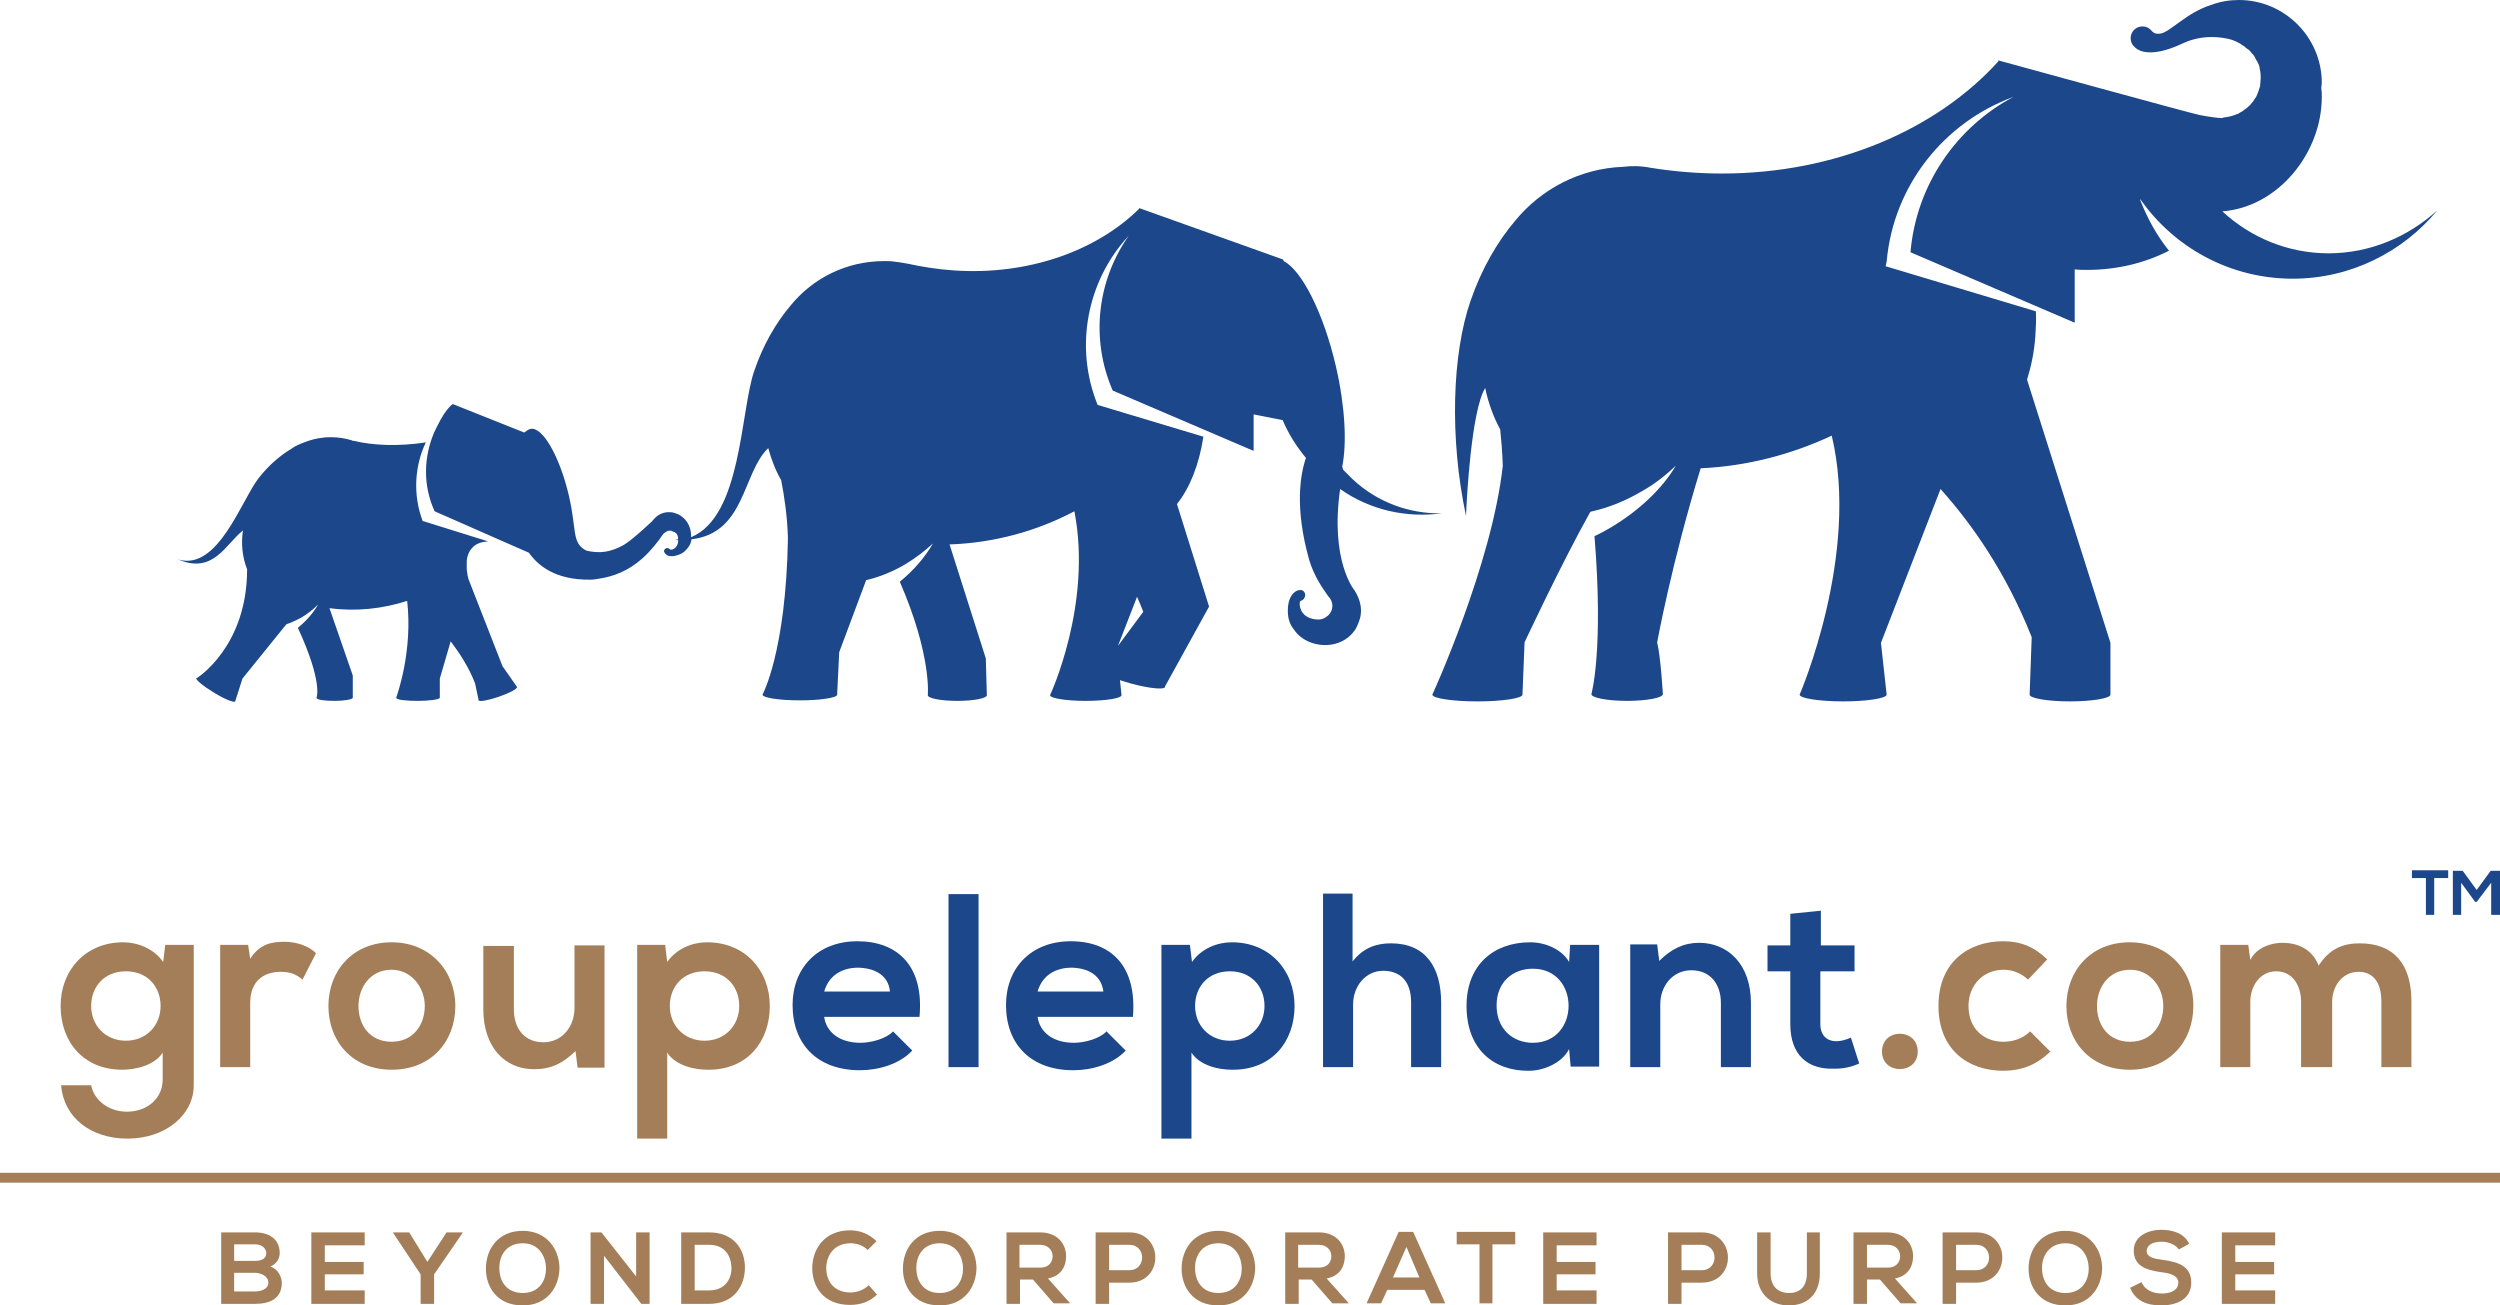 <?xml version="1.0" encoding="utf-8"?>
<!-- Generator: Adobe Illustrator 18.0.0, SVG Export Plug-In . SVG Version: 6.00 Build 0)  -->
<!DOCTYPE svg PUBLIC "-//W3C//DTD SVG 1.1//EN" "http://www.w3.org/Graphics/SVG/1.1/DTD/svg11.dtd">
<svg version="1.1" id="Layer_1" xmlns="http://www.w3.org/2000/svg" xmlns:xlink="http://www.w3.org/1999/xlink" x="0px" y="0px"
	 viewBox="0 0 482.6 252" style="enable-background:new 0 0 482.6 252;" xml:space="preserve">
<style type="text/css">
	.st0{fill:#A37E58;}
	.st1{fill:#1C478A;}
</style>
<g>
	<rect y="226.4" class="st0" width="482.6" height="1.9"/>
	<path class="st1" d="M82.2,85.4C77,86.2,72,86,68.3,85.1c-0.1,0-0.3,0-0.4-0.1c-1.3-0.4-2.6-0.6-4-0.6c-0.6,0-1.1,0-1.6,0.1
		c-1.1,0.1-2.3,0.4-3.6,0.9c-0.2,0.1-0.3,0.1-0.5,0.2c-0.2,0.1-0.5,0.2-0.7,0.3c-0.4,0.2-0.8,0.4-1.2,0.7c-2.2,1.3-4.4,3.2-6.3,5.6
		c-3.4,4.3-7.9,18.1-15.6,15.8c6.8,2.9,9.1-2.9,12.5-5.6c-0.4,2.6-0.1,5.2,0.8,7.5c0,15-9.7,21-9.7,21l0,0c0,0,0,0-0.1,0
		c-0.2,0.3,1.4,1.6,3.4,2.8c2.1,1.3,3.9,2,4.1,1.7c0,0,0,0,0,0c0,0,0,0,0,0l1.4-4.4l8-9.9l0.5-0.6c0.9-0.3,1.8-0.7,2.9-1.3
		c1.2-0.7,2.3-1.6,3.2-2.5c-0.9,1.6-2.2,3.1-3.9,4.5c4.9,10.6,3.6,13.5,3.6,13.5h0c0,0,0,0,0,0c0,0.4,1.6,0.6,3.5,0.6
		c1.9,0,3.5-0.3,3.5-0.6h0v-4.3l-4.5-13c5.2,0.7,10.3,0.1,15-1.4c1.1,9.6-1.9,18.1-2.1,18.6c0,0,0,0,0,0.1c0,0.4,1.9,0.6,4.2,0.6
		c2.3,0,4.2-0.3,4.2-0.6h0V131l2.1-7.2c1.8,2.4,3.5,5,4.7,8.1l0.7,3.3l0,0c0,0,0,0,0,0c0.1,0.3,1.9,0,3.9-0.7c2-0.7,3.6-1.5,3.5-1.9
		c0,0,0,0,0,0l0,0l-2.8-4l-6.6-16.9l0-0.1c-0.1-0.3-0.2-0.7-0.2-1c-0.1-0.4-0.1-0.7-0.1-1c0-0.3,0-0.5,0-0.8c0-0.2,0-0.3,0-0.5
		c0-0.3,0.1-0.5,0.1-0.7c0.2-0.8,0.5-1.4,1.1-2c0.7-0.7,1.7-1,2.9-1.1l-12.5-3.9l-0.1,0C79.7,95.6,80,90,82.2,85.4 M215.8,124.7
		l3.7-9.5c0.4,0.9,0.8,1.9,1.2,2.9L215.8,124.7z M278.3,99.1c-6.2,0.1-12.4-2.1-17.2-6.6c-0.6-0.6-1.2-1.2-1.8-1.8l-0.2-0.6
		c0.9-4.4,0.6-11.5-1.2-19.3c-2.4-10.4-6.6-18.6-10.1-20.4l-0.1-0.3L220,40.2c0,0,0,0,0,0c0,0,0,0,0,0l-0.1,0l0,0.1
		c-8.2,8.1-21.4,12.9-35.8,11.9c-3.1-0.2-6.1-0.7-8.9-1.3c-1-0.2-1.8-0.3-2.6-0.4c-0.6-0.1-1.3-0.1-1.9-0.1
		c-7.3,0-13.8,3.3-18.1,8.6c-2.8,3.3-5.3,7.6-7,12.6c-2.7,7.8-2.4,28.1-12.2,32.1c0.1-1.6-0.6-3.3-2.1-4.2c-0.1-0.1-0.5-0.3-0.6-0.3
		c-0.4-0.1-0.4-0.2-1-0.3c-0.4,0-2.2-0.4-3.8,1.7c0,0-3.9,3.7-5.5,4.6c-2.5,1.4-4.6,1.7-7.2,1.1c-2.9-1.5-1.8-3.8-3.4-10.7
		c-1.8-7.6-5.1-13.3-7.4-12.8c-0.4,0.1-0.8,0.4-1.2,0.7l-13.8-5.5c-0.6,0.4-1.3,1.3-2,2.4c0,0,0-0.1,0.1-0.1
		c-0.3,0.4-0.5,0.8-0.7,1.2c-0.3,0.6-0.7,1.3-1,2c-2,4.7-2.2,10.2,0.1,15.2l15,6.6l3.2,1.4c1.7,2.4,5,5.3,11.9,5.2
		c0.6,0,1.1-0.1,1.7-0.2c2.6-0.4,5.5-1.4,8.3-3.9c1.6-1.4,3.3-3.6,3.8-4.4c0.2-0.4,0.7-0.7,1.1-0.9c0.4-0.1,0.6-0.1,1,0.1
		c0.1,0.1,0.2,0.1,0.3,0.1c0.3,0.2,0.5,0.4,0.6,0.7c0,0,0,0,0,0c0,0,0,0,0,0c0.1,0.2,0.1,0.5,0.1,0.7c-0.2,0-0.3,0-0.5,0.1
		c0.2,0,0.3,0,0.5,0c0.1,1.2-0.7,1.8-1.2,1.9c0,0,0,0,0,0c0,0,0,0,0,0c-0.1,0-0.2,0-0.3,0c0,0,0,0,0,0c0,0,0,0,0,0c0,0,0,0,0,0
		c0,0-0.1-0.1-0.1-0.1c0,0,0,0,0,0c-0.1-0.1-0.3-0.2-0.5-0.2c-0.4,0-0.7,0.4-0.6,0.7c0.1,0.3,0.3,0.5,0.6,0.7
		c0.4,0.2,1.1,0.3,2.2-0.1c1.1-0.4,1.5-1,1.9-1.5c0.3-0.4,0.5-0.9,0.6-1.5c10.4-1.2,9.8-12.8,14.8-17.6c0.6,2.2,1.4,4.3,2.5,6.2
		c0.6,3.1,1.2,7,1.3,11.3c-0.4,22-4.9,30-4.9,30.1c0,0,0,0,0,0c0,0.6,3.2,1.1,7.2,1.1c4,0,7.2-0.5,7.2-1.1l0.4-8.2l4.6-12.3h0
		l0.6-1.6c2.5-0.6,5.1-1.6,7.6-3.1c2-1.2,3.8-2.6,5.3-4c-1.5,2.6-3.6,5.1-6.4,7.4c6.2,14.3,5.4,21.9,5.4,21.9c0,0.6,2.5,1.1,5.7,1.1
		s5.7-0.5,5.7-1.1l-0.2-7.1l-7-22c8.7-0.3,16.9-2.6,24.1-6.4c3.5,18-4.7,35.5-4.7,35.5h0c0,0.6,3.1,1.1,6.9,1.1
		c3.8,0,6.9-0.5,6.9-1.1l-0.3-2.9c0.7,0.2,1.5,0.5,2.3,0.7c3.4,0.9,6.3,1.2,6.4,0.6c0,0,0-0.1,0-0.1l8.5-15.4l-6.2-19.8
		c2.5-3.1,4.3-7.7,5.1-13l-20.3-6.1l-0.1,0c-4.6-11.3-2-24.1,6-32.7c-6,8.5-7.5,19.8-3.1,29.9l27.1,11.6l0.1,0v-7l5.6,1.1
		c1.1,2.6,2.6,5,4.5,7.3c-1.1,3.2-2.2,9.6,0.6,19.6c1,3.4,2.8,5.8,3.7,7.1c0.5,0.5,0.8,1.1,0.8,1.9c0,0.7-0.3,1.3-0.8,1.8
		c-0.1,0.1-0.3,0.2-0.4,0.3c-0.4,0.3-0.9,0.5-1.5,0.5c0,0,0,0-0.1,0c0,0,0,0,0,0c-2.9-0.1-3.6-2.1-3.5-3.2c0,0,0,0,0,0s0,0,0,0
		c0-0.2,0.1-0.4,0.2-0.4c0,0,0,0,0,0c0,0,0,0,0,0c0,0,0,0,0,0c0.1,0,0.1-0.1,0.2-0.1c0,0,0,0,0,0c0.3-0.1,0.5-0.4,0.6-0.7
		c0.2-0.6-0.2-1.3-0.8-1.3c-0.6,0-1,0.2-1.4,0.6c-0.5,0.5-1.1,1.5-1.1,3.4c0,1.9,0.6,2.9,1.3,3.8c2.1,3,7.2,3.9,10.4,1.3
		c0.1-0.1,0.7-0.6,0.8-0.8c0.4-0.5,0.5-0.5,0.9-1.4c0.2-0.6,1.8-3.1-0.5-6.8c0,0-4.8-5.6-2.8-19.6C264.5,98.5,271.5,100,278.3,99.1
		 M449.5,48.9c-7.9,0-15.1-3.1-20.5-8.1c10.7-0.8,19.2-11.2,19.2-22.1c0-0.6,0-1.1-0.1-1.7c0-0.3,0.1-0.7,0.1-1
		C448.2,7.2,441,0,432.2,0c-1.8,0-3.6,0.3-5.2,0.9c-5,1.5-8.2,5.5-10.1,5.6c-1,0.1-1.3-0.3-1.6-0.6c0,0,0,0,0,0
		c-0.4-0.5-1-0.8-1.7-0.8c-1.3,0-2.3,1-2.3,2.3c0,0.7,0.3,1.3,0.8,1.7l0,0c0.3,0.3,2.4,2.5,9.2-0.7c3.8-1.8,7.6-1.3,9.6-0.7
		c1.1,0.4,2.1,1,3,1.8c0.1,0,0.1,0.1,0.2,0.1c0.2,0.2,0.4,0.4,0.6,0.7c0.1,0.1,0.2,0.2,0.3,0.3c0.1,0.2,0.3,0.4,0.4,0.7
		c0.1,0.2,0.2,0.4,0.3,0.5c0.1,0.2,0.2,0.4,0.3,0.6c0.1,0.3,0.2,0.5,0.2,0.8c0,0.2,0.1,0.3,0.1,0.5c0.1,0.4,0.1,0.9,0.1,1.4
		c0,0.5-0.1,1-0.1,1.4c0,0.2-0.1,0.3-0.1,0.4c-0.1,0.3-0.2,0.6-0.3,0.9c-0.1,0.2-0.1,0.3-0.2,0.5c-0.1,0.3-0.2,0.5-0.4,0.7
		c-0.1,0.2-0.2,0.3-0.3,0.5c-0.2,0.2-0.3,0.4-0.5,0.6c-0.1,0.1-0.2,0.3-0.4,0.4c-0.2,0.2-0.4,0.4-0.6,0.5c-0.1,0.1-0.3,0.2-0.4,0.3
		c-0.2,0.2-0.5,0.3-0.8,0.5c-0.1,0.1-0.3,0.2-0.4,0.2c-0.9,0.4-1.8,0.6-2.8,0.7v0.1c-1,0-3-0.3-4.5-0.6c-1.6-0.3-36.1-9.8-38.7-10.5
		c0,0,0-0.1,0-0.1c0,0,0,0,0,0c-0.1,0-0.1,0-0.1,0l0,0.2c-11.8,13.1-31.3,21.7-53.4,21.7c-4.7,0-9.3-0.4-13.7-1.1
		c-2.1-0.4-3.8-0.4-5.3-0.2c-8.4,0.3-15.9,4.3-20.9,10.4c-3.4,4-6.5,9.3-8.6,15.4c-3.6,10.3-4.1,26.6-0.9,41.6
		c0.1-2.9,1-20.3,3.7-24.7c0.6,2.9,1.6,5.6,2.9,8c0.2,1.9,0.4,4.2,0.5,7c-2.1,19.1-13.6,44.2-13.6,44.2h0c0,0.7,3.9,1.3,8.7,1.3
		c4.8,0,8.7-0.6,8.7-1.3c0,0,0,0,0-0.1l0.4-10c0,0,7.1-15.2,12.7-25.2c0.1,0,0.3-0.1,0.4-0.1c0,0,0,0,0,0c3.1-0.7,6.4-2,9.6-3.9
		c2.5-1.4,4.6-3.1,6.5-4.9c-2.6,4.4-7,8.6-12.5,11.9c-1,0.6-2.1,1.2-3.2,1.7c1.8,22.2-0.6,30.5-0.6,30.5c0,0.7,3.1,1.3,6.9,1.3
		s6.9-0.6,6.9-1.3c0,0-0.4-7.1-1.1-10c0,0,2.8-15.4,8.4-33.6c9-0.4,17.6-2.7,25.3-6.3c5.5,23-6.2,50-6.2,50h0c0,0.7,3.8,1.3,8.4,1.3
		c4.6,0,8.4-0.6,8.4-1.3l-1.1-10l11.5-29.7c6,6.7,12.6,16,17.6,28.6l-0.4,11.1h0c0,0.7,3.5,1.3,7.8,1.3c4.3,0,7.8-0.6,7.8-1.3h0
		l0-10l-16.1-50.8c0.8-2.6,1.4-5.4,1.6-8.4c0.1-1.6,0.2-3.2,0.1-4.8l-29-8.7l0.2-0.9c1.3-14.7,11.1-26.9,24.5-31.8
		c-11,5.8-18.8,17-19.9,30l31.7,13.6V52c0.8,0.1,1.6,0.1,2.4,0.1c5.7,0,11.1-1.3,15.8-3.7c-2.4-3-4.2-6.3-5.6-9.9l0.1,0l0,0
		c6.5,9.3,17.3,15.3,29.4,15.3c11.2,0,21.3-5.2,27.9-13.2C464.9,45.7,457.5,48.9,449.5,48.9"/>
	<path class="st1" d="M244.1,194.2c0,3.7-2.7,6.7-6.7,6.7s-6.7-3-6.7-6.7c0-3.7,2.5-6.7,6.7-6.7
		C241.6,187.5,244.1,190.5,244.1,194.2 M249.9,194.2c0-6.9-4.8-12.3-12.1-12.3c-2.7,0-5.8,1.1-7.7,3.8l-0.4-3.3h-5.5v37.4h5.8v-16.6
		c1.7,2.6,5.4,3.3,7.8,3.3C245.5,206.6,249.9,201.1,249.9,194.2"/>
	<path class="st0" d="M439.2,249.1h-7.7V246h7.5v-2.4h-7.5v-3.2h7.7v-2.5h-10.3v13.8h10.3V249.1z M422.6,240.1
		c-1-2.1-3.3-2.7-5.4-2.7c-2.5,0-5.3,1.2-5.3,4c0,3.1,2.6,3.8,5.4,4.2c1.8,0.2,3.2,0.7,3.2,2c0,1.5-1.5,2.1-3.2,2.1
		c-1.7,0-3.3-0.7-3.9-2.2l-2.2,1.1c1,2.5,3.2,3.4,6,3.4c3.1,0,5.8-1.3,5.8-4.4c0-3.3-2.7-4-5.5-4.4c-1.7-0.2-3.1-0.5-3.1-1.7
		c0-1,0.9-1.8,2.9-1.8c1.5,0,2.8,0.7,3.3,1.5L422.6,240.1z M398.7,240c3.2,0,4.5,2.6,4.5,4.9c0,2.3-1.3,4.7-4.5,4.7
		c-3.2,0-4.5-2.4-4.5-4.7C394.1,242.6,395.5,240,398.7,240 M398.7,237.6c-4.8,0-7.1,3.6-7.1,7.3c0,3.6,2.2,7.1,7.1,7.1
		c4.8,0,7-3.6,7.1-7.1C405.8,241.2,403.4,237.6,398.7,237.6 M381.5,237.9c-2.2,0-4.3,0-6.5,0v13.8h2.6v-4.1h3.9
		C388.2,247.6,388.2,237.9,381.5,237.9 M377.6,240.3h3.9c3.3,0,3.3,4.9,0,4.9h-3.9V240.3z M364.4,240.3c1.6,0,2.4,1.1,2.4,2.2
		c0,1.1-0.7,2.2-2.4,2.2h-4v-4.4H364.4z M370,251.5l-4.2-4.7c2.6-0.5,3.5-2.4,3.5-4.3c0-2.4-1.7-4.6-5-4.6c-2.2,0-4.4,0-6.5,0v13.8
		h2.6V247h2.5l4,4.6h3.1V251.5z M348.8,237.9v7.9c0,2.4-1.2,3.8-3.4,3.8s-3.6-1.3-3.6-3.8v-7.9h-2.6v7.9c0,4.1,2.8,6.2,6.1,6.2
		c3.5,0,6-2.1,6-6.2v-7.9H348.8z M328.5,237.9c-2.2,0-4.3,0-6.5,0v13.8h2.6v-4.1h3.9C335.3,247.6,335.2,237.9,328.5,237.9
		 M324.6,240.3h3.9c3.3,0,3.3,4.9,0,4.9h-3.9V240.3z M308.2,249.1h-7.7V246h7.5v-2.4h-7.5v-3.2h7.7v-2.5h-10.3v13.8h10.3V249.1z
		 M285.5,251.6h2.6v-11.4h4.4v-2.4h-11.3v2.4h4.4V251.6z M274,246.6h-5.1l2.6-5.9L274,246.6z M276.2,251.6h2.8l-6.2-13.8H270
		l-6.2,13.8h2.8l1.2-2.6h7.2L276.2,251.6z M254.6,240.3c1.6,0,2.4,1.1,2.4,2.2c0,1.1-0.7,2.2-2.4,2.2h-4v-4.4H254.6z M260.3,251.5
		l-4.2-4.7c2.6-0.5,3.5-2.4,3.5-4.3c0-2.4-1.7-4.6-5-4.6c-2.2,0-4.4,0-6.5,0v13.8h2.6V247h2.5l4,4.6h3.1V251.5z M235.2,240
		c3.2,0,4.5,2.6,4.5,4.9c0,2.3-1.3,4.7-4.5,4.7s-4.5-2.4-4.5-4.7C230.6,242.6,231.9,240,235.2,240 M235.2,237.6
		c-4.8,0-7.1,3.6-7.1,7.3c0,3.6,2.2,7.1,7.1,7.1c4.8,0,7-3.6,7.1-7.1C242.3,241.2,239.9,237.6,235.2,237.6 M218,237.9
		c-2.2,0-4.3,0-6.5,0v13.8h2.6v-4.1h3.9C224.7,247.6,224.7,237.9,218,237.9 M214.1,240.3h3.9c3.3,0,3.3,4.9,0,4.9h-3.9V240.3z
		 M200.8,240.3c1.6,0,2.4,1.1,2.4,2.2c0,1.1-0.7,2.2-2.4,2.2h-4v-4.4H200.8z M206.5,251.5l-4.2-4.7c2.6-0.5,3.5-2.4,3.5-4.3
		c0-2.4-1.7-4.6-5-4.6c-2.2,0-4.4,0-6.5,0v13.8h2.6V247h2.5l4,4.6h3.1V251.5z M181.4,240c3.2,0,4.5,2.6,4.5,4.9
		c0,2.3-1.3,4.7-4.5,4.7s-4.5-2.4-4.5-4.7C176.8,242.6,178.1,240,181.4,240 M181.4,237.6c-4.8,0-7.1,3.6-7.1,7.3
		c0,3.6,2.2,7.1,7.1,7.1c4.8,0,7-3.6,7.1-7.1C188.5,241.2,186.1,237.6,181.4,237.6 M167.7,248.1c-0.9,0.9-2.3,1.4-3.5,1.4
		c-3.4,0-4.7-2.4-4.7-4.7c0-2.3,1.4-4.8,4.7-4.8c1.2,0,2.4,0.4,3.3,1.3l1.7-1.7c-1.4-1.4-3.2-2.1-5.1-2.1c-5,0-7.3,3.7-7.3,7.3
		c0,3.6,2.2,7.1,7.3,7.1c2,0,3.8-0.6,5.2-2L167.7,248.1z M134.1,240.3h2.8c3,0,4.2,2.1,4.3,4.3c0.1,2.2-1.2,4.5-4.3,4.5h-2.8V240.3z
		 M136.9,237.9h-5.4v13.8h5.4c4.8,0,6.9-3.5,6.9-7C143.8,241.2,141.7,237.9,136.9,237.9 M122.8,246.4l-6.7-8.5H114v13.8h2.6v-9.3
		l7.2,9.3h1.6v-13.8h-2.6V246.4z M100.9,240c3.2,0,4.5,2.6,4.5,4.9c0,2.3-1.3,4.7-4.5,4.7c-3.2,0-4.5-2.4-4.5-4.7
		C96.3,242.6,97.6,240,100.9,240 M100.9,237.6c-4.8,0-7.1,3.6-7.1,7.3c0,3.6,2.2,7.1,7.1,7.1c4.8,0,7-3.6,7.1-7.1
		C108,241.2,105.6,237.6,100.9,237.6 M79,237.9h-3.1v0.1l5.3,8v5.7h2.6v-5.7l5.5-8v-0.1h-3.1l-3.7,5.7L79,237.9z M70.4,249.1h-7.7
		V246h7.5v-2.4h-7.5v-3.2h7.7v-2.5H60.1v13.8h10.3V249.1z M49.2,237.9h-6.5v13.8h6.5c2.9,0,5.2-1,5.2-4.1c0-0.9-0.6-2.6-2.2-3.1
		c1.3-0.6,1.8-1.6,1.8-2.7C53.9,239.1,51.9,237.9,49.2,237.9 M45.2,240.2h4c1.7,0,2.2,1.1,2.2,1.7c0,0.8-0.5,1.5-2.2,1.5h-4V240.2z
		 M45.2,245.7h4c1.1,0,2.6,0.6,2.6,1.9c0,1.3-1.5,1.7-2.6,1.7h-4V245.7z"/>
	<path class="st1" d="M171.8,191.4h-12.7c0.9-3.1,3.4-4.6,6.6-4.6C169.1,186.9,171.5,188.4,171.8,191.4 M165.5,181.7
		c-7.7,0-12.5,5.2-12.5,12.3c0,7.6,4.8,12.6,13,12.6c3.6,0,7.7-1.2,10.1-3.8l-3.7-3.7c-1.3,1.4-4.2,2.2-6.3,2.2c-4.1,0-6.6-2.1-7-5
		h18.4C178.4,186.6,173.4,181.7,165.5,181.7"/>
	<rect x="183.1" y="172.6" class="st1" width="5.8" height="33.4"/>
	<path class="st1" d="M213,191.4h-12.7c0.9-3.1,3.4-4.6,6.6-4.6C210.3,186.9,212.6,188.4,213,191.4 M206.7,181.7
		c-7.7,0-12.5,5.2-12.5,12.3c0,7.6,4.8,12.6,13,12.6c3.6,0,7.7-1.2,10.1-3.8l-3.7-3.7c-1.3,1.4-4.2,2.2-6.3,2.2c-4.1,0-6.6-2.1-7-5
		h18.4C219.5,186.6,214.6,181.7,206.7,181.7"/>
	<path class="st1" d="M255.4,172.5V206h5.8v-12.1c0-3.5,2.4-6.5,5.8-6.5c3.1,0,5.4,1.8,5.4,6.1V206h5.8v-12.4c0-6.9-3-11.5-9.7-11.5
		c-2.7,0-5.3,0.8-7.4,3.5v-13.1H255.4z"/>
	<path class="st1" d="M295.9,201.3c-3.9,0-7-2.7-7-7.2c0-4.5,3.1-7.1,7-7.1C305.1,187,305.1,201.3,295.9,201.3 M308.7,206v-23.6
		h-5.6l-0.2,3.3c-1.3-2.3-4.4-3.8-7.5-3.8c-6.9,0-12.3,4.2-12.3,12.3c0,8.3,5.2,12.6,12.1,12.5c2.6,0,6.3-1.4,7.7-4.2l0.3,3.4H308.7
		z"/>
	<path class="st1" d="M338,206v-12.4c0-7.4-4.4-11.6-10-11.6c-3,0-5.4,1.2-7.7,3.5l-0.4-3.2h-5.2V206h5.8v-12.1c0-3.6,2.4-6.6,6-6.6
		c3.7,0,5.7,2.7,5.7,6.3V206H338z"/>
	<path class="st1" d="M345.6,176.4v6.1h-4.4v5h4.4v10.2c0,5.9,3.3,8.8,8.5,8.6c1.8,0,3.2-0.3,4.8-1l-1.6-5c-0.9,0.4-1.9,0.7-2.8,0.7
		c-1.8,0-3.1-1.1-3.1-3.3v-10.2h6.6v-5h-6.5v-6.7L345.6,176.4z"/>
	<path class="st0" d="M142.7,194.2c0,3.7-2.7,6.7-6.7,6.7s-6.7-3-6.7-6.7c0-3.7,2.5-6.7,6.7-6.7
		C140.2,187.5,142.7,190.5,142.7,194.2 M148.6,194.2c0-6.9-4.8-12.3-12.1-12.3c-2.7,0-5.8,1.1-7.7,3.8l-0.4-3.3H123v37.4h5.8v-16.6
		c1.7,2.6,5.4,3.3,7.8,3.3C144.2,206.6,148.6,201.1,148.6,194.2"/>
	<path class="st0" d="M450.2,206v-12.6c0-3.1,2-5.8,5.1-5.8c3.2,0,4.4,2.6,4.4,5.7V206h5.8v-12.7c0-7.1-3.3-11.2-10-11.2
		c-3.1,0-5.8,1-7.9,4.3c-1.3-3.3-4.2-4.4-7-4.4c-2.2,0-5,0.9-6.2,3.3l-0.4-2.9h-5.4V206h5.8v-12.6c0-3.1,1.9-5.9,5-5.9
		c3.2,0,4.8,2.8,4.8,5.9V206H450.2z M411.2,187.2c3.9,0,6.4,3.4,6.4,7c0,3.6-2.2,6.9-6.4,6.9c-4.3,0-6.4-3.3-6.4-6.9
		C404.8,190.7,407,187.2,411.2,187.2 M411.1,181.9c-7.5,0-12.2,5.5-12.2,12.3c0,6.8,4.6,12.3,12.2,12.3c7.7,0,12.3-5.5,12.3-12.3
		C423.5,187.5,418.6,181.9,411.1,181.9 M391.9,199.1c-1.4,1.4-3.3,2-5.2,2c-3.6,0-6.7-2.4-6.7-6.9c0-4.1,2.9-7,6.8-7
		c1.6,0,3.3,0.6,4.7,1.9l3.7-3.9c-2.6-2.5-5.2-3.5-8.5-3.5c-6.8,0-12.5,4.1-12.5,12.5c0,8.4,5.7,12.5,12.5,12.5
		c3.5,0,6.4-1.1,9.1-3.7L391.9,199.1z M363.3,203c0,4.5,6.9,4.5,6.9,0C370.2,198.4,363.3,198.4,363.3,203"/>
	<path class="st0" d="M42.5,182.4V206h5.8v-12.4c0-4.4,2.8-6,5.9-6c1.9,0,3,0.5,4.2,1.5l2.6-5.1c-1.3-1.3-3.6-2.2-6.1-2.2
		c-2.4,0-4.8,0.4-6.6,3.3l-0.4-2.7H42.5z"/>
	<path class="st0" d="M82,194.2c0,3.6-2.2,6.9-6.4,6.9c-4.3,0-6.4-3.3-6.4-6.9c0-3.5,2.2-7,6.4-7C79.5,187.2,82,190.7,82,194.2
		 M87.9,194.2c0-6.7-4.8-12.3-12.3-12.3c-7.5,0-12.2,5.5-12.2,12.3c0,6.8,4.6,12.3,12.2,12.3C83.3,206.5,87.9,201,87.9,194.2"/>
	<path class="st0" d="M93.3,182.4v12.4c0,7.3,4.1,11.6,9.8,11.6c3.3,0,5.5-1.1,8-3.5l0.4,3.2h5.2v-23.6h-5.8v12.1
		c0,3.6-2.4,6.6-6,6.6c-3.7,0-5.7-2.7-5.7-6.3v-12.3H93.3z"/>
	<path class="st0" d="M31,194.2c0,3.7-2.7,6.7-6.7,6.7s-6.7-3-6.7-6.7c0-3.7,2.5-6.7,6.7-6.7S31,190.5,31,194.2 M37.4,209.5v-27.1
		h-5.5l-0.4,3.3c-1.8-2.6-5-3.8-7.7-3.8c-7.3,0-12.1,5.4-12.1,12.3c0,6.9,4.4,12.3,11.9,12.3c2.5,0,6.2-0.8,7.8-3.3v5.4
		c-0.1,3.4-2.9,6-6.9,6c-3.6,0-6.4-2.3-6.9-5.1h-5.8c0.5,6.3,5.8,10.3,12.8,10.3C32,219.8,37.4,215.2,37.4,209.5L37.4,209.5z"/>
	<path class="st1" d="M481,176.6h1.6v-8.5h-1.8l-2.7,3.7l-2.7-3.7h-1.9v8.5h1.6v-6.2l2.7,3.7h0.3l2.8-3.7V176.6z M468.3,176.6h1.6
		v-7.1h2.7V168h-7v1.5h2.7V176.6z"/>
</g>
</svg>
